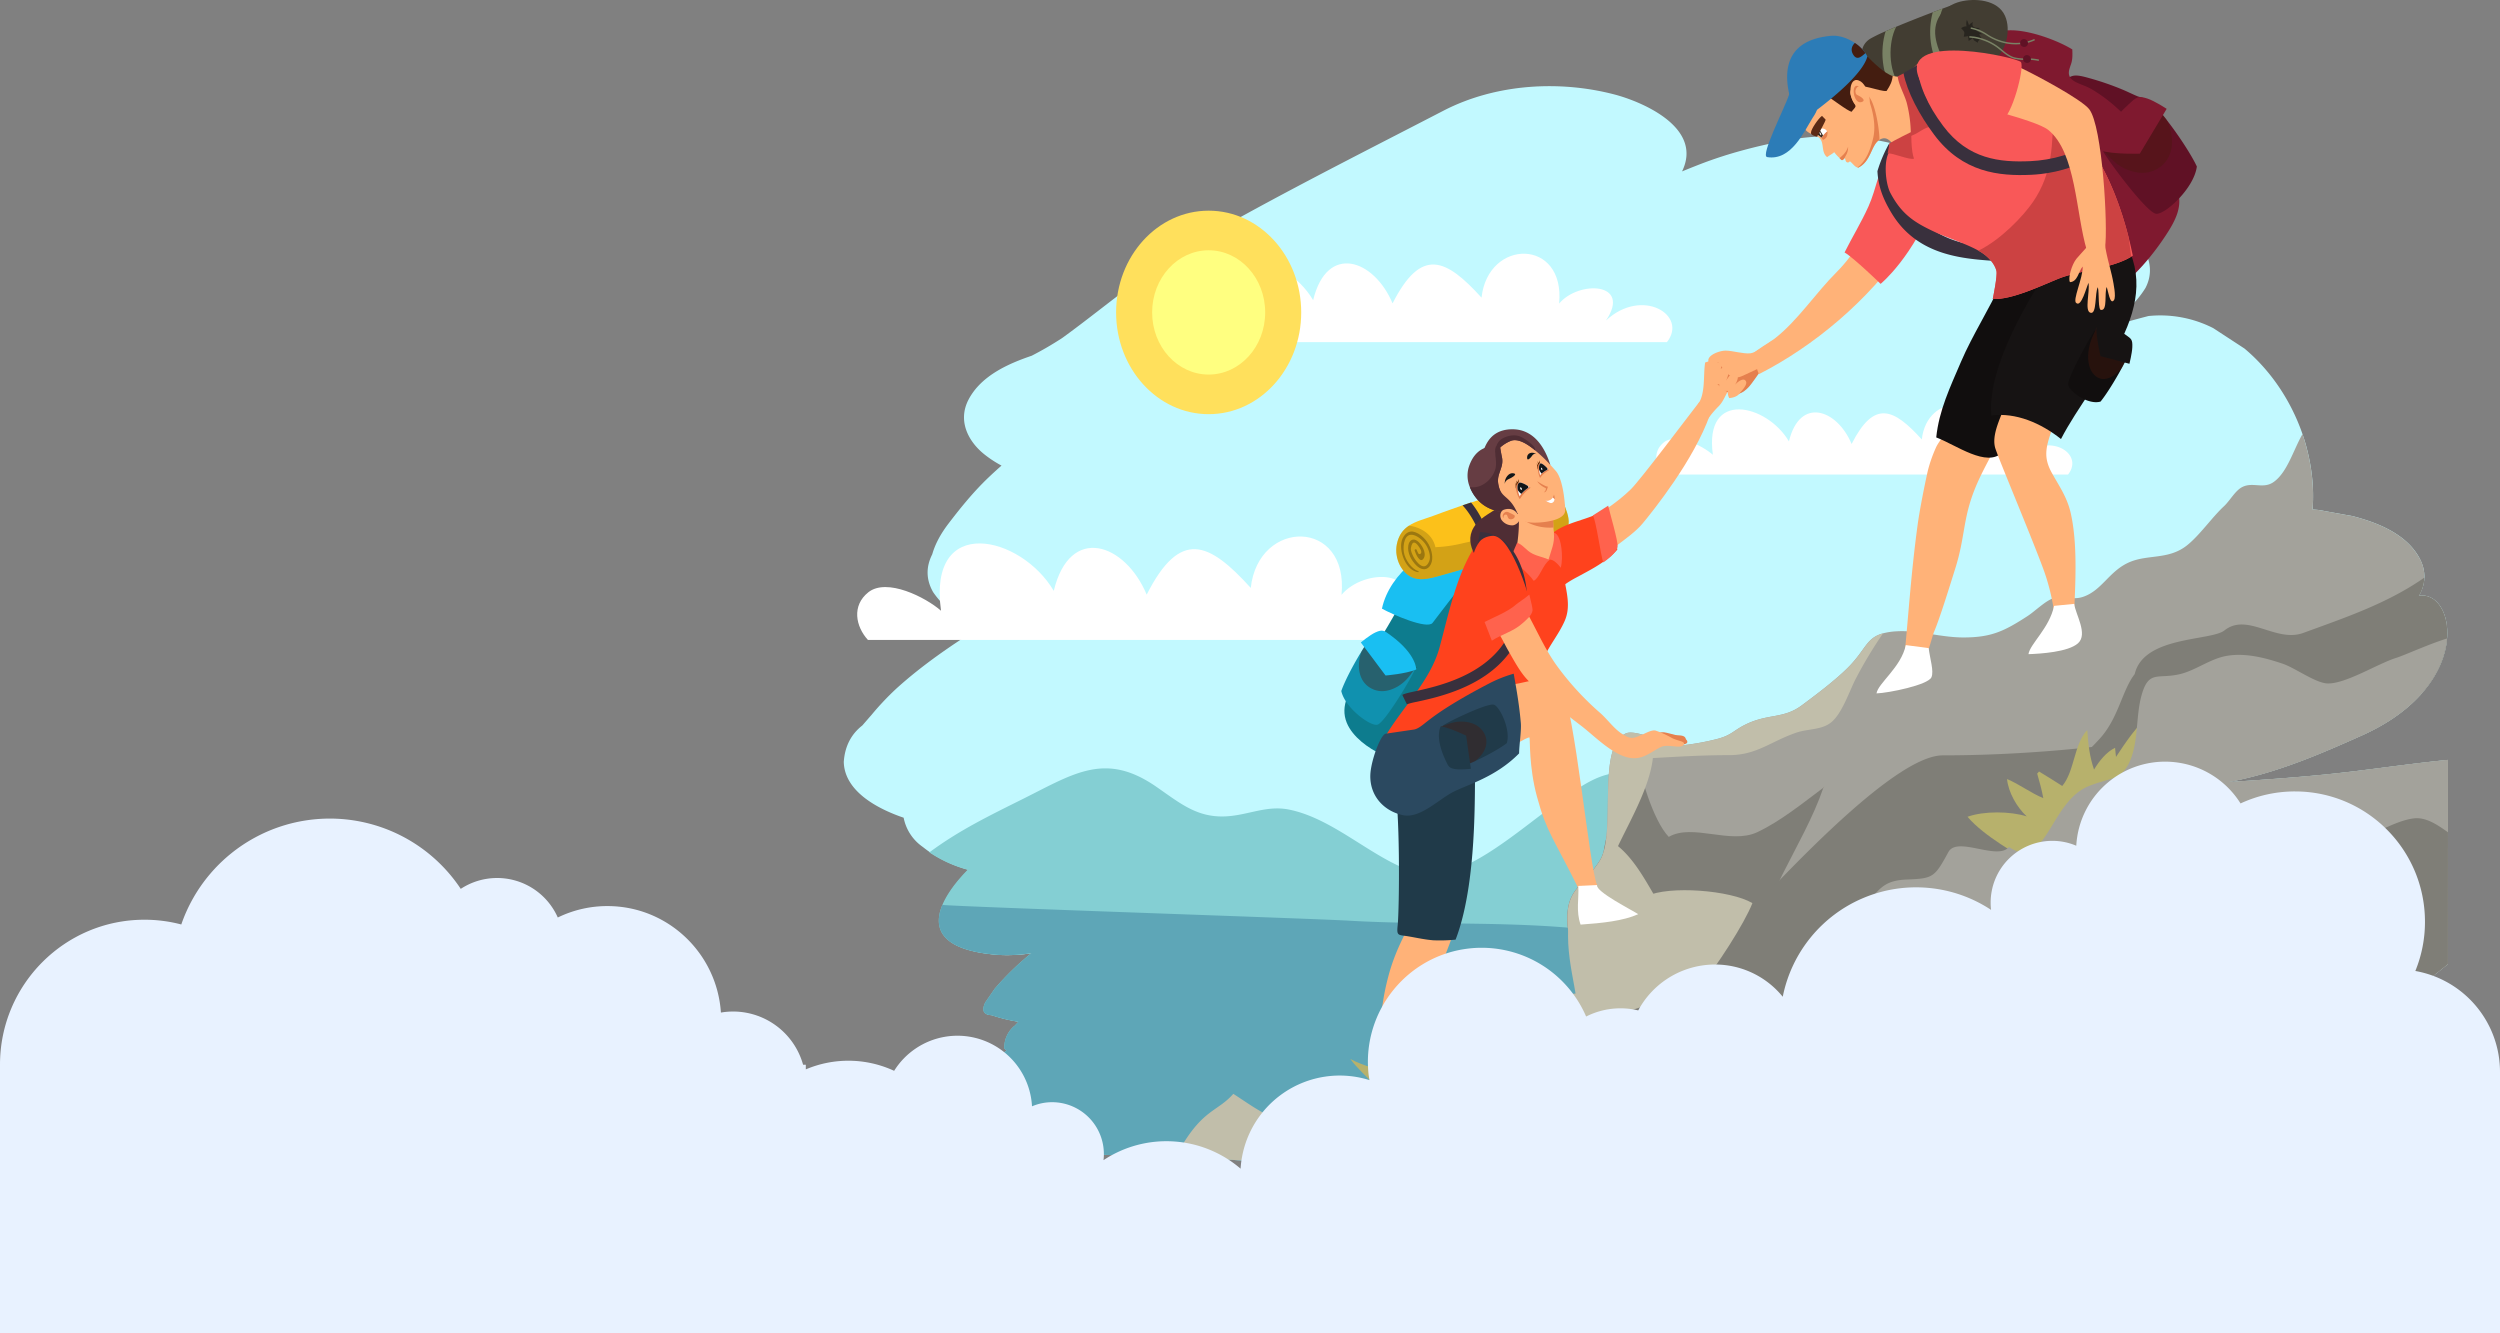<svg xmlns="http://www.w3.org/2000/svg" viewBox="0 0 1920 1024"><rect x="0" y="0" width="1920" height="1024" fill="#808080" stroke="none"/><g style="isolation:isolate"><g id="Layer_1" data-name="Layer 1"><path d="M1880,796.39c-6.87,5.7-13.93,11.09-20.94,16.27,7,0,14-.32,20.94-1v33.49l-14.19,12.41A573.74,573.74,0,0,1,1794,907.41c-10.83,6.41-22.08,12.94-33.62,18.46a166.43,166.43,0,0,1-26.93,10.39c-31,8.62-62.46,5.53-93.92,5.5-31.68,0-63.54,2.56-95.16,4.6q-10.47.67-20.92,1.47c-14.89,1.12-29.77,2.37-44.66,3.53-13.09,1-26.19,2-39.29,2.72q-52.43,3-104.92,3.63c-70.1,1-140.2-.62-210.26-3.22q-29.35-1.1-58.69-2.37-50.51-2.18-101-4.52l-27.07-1.19q-14.37-.63-28.74-1.22l-10-.4c-60.43-2.42-120.86-4.28-181.34-4.57q-7.32,0-14.63,0c-12.72,0-2.12-14.57,1.67-19.28.37-.48.68-.85.89-1.1,11.94-14.13,26.25-26.08,40.67-37,3.87-2.94,7.75-5.81,11.59-8.62q7.88-5.77,15.93-11.32c-.6-.55-1.18-1.12-1.75-1.72a21.54,21.54,0,0,1,8.33-17.74c.82-.92,1.66-1.82,2.49-2.72a127.31,127.31,0,0,1-20.7-5.07q-9.13-.39-4.79-9.72c2.44-3.55,4.9-7.1,7.35-10.65A216,216,0,0,1,792.69,788a118.3,118.3,0,0,1-25.54,1.36c-22.44-1.69-34.81-6.88-40.81-13.65-17-19.17,17-51,17.44-51.74a98.65,98.65,0,0,1-29.45-13.35q-2.9-2-5.68-4.21A35.51,35.51,0,0,1,694,684a128.82,128.82,0,0,1-13.3-5.31c-13.14-6.13-32.25-18-32.68-37.57q1.23-17.77,14.22-27.94l6.95-8-2.49,3.12a210.42,210.42,0,0,1,22-23.74c20.06-18.09,42.24-33.25,64.7-47.27q-4.19-1.56-8.31-3.38-17.22-6.89-28.48-23.2-8.09-14.25-.65-29c2.53-8.89,7.25-16.74,12.57-23.71,9.6-12.58,19.44-24.63,30.64-35.29q4.93-4.69,10-9.14a83.77,83.77,0,0,1-13.51-8.89c-11.86-9.61-20.35-25.31-11.89-41.65,9.77-18.87,31.49-28,48.58-33.83a257.66,257.66,0,0,0,23.64-13.77c18.69-13.53,36.72-28.26,55.35-41.88,15.54-11.36,31.26-22.55,47.75-32q18.39-10.53,37-20.7c50.41-27.63,101.54-53.47,152.46-79.82,40-20.69,89-23.57,131.48-12.44,19.47,5.1,68.54,24.75,51.78,59.06q7.14-2.94,14.33-5.72c21.35-8.22,43.48-13.89,65.66-18.12a193.75,193.75,0,0,1,83.84,3A105.4,105.4,0,0,1,1495,185.2c8.86,7.17,15.84,17.76,15.28,29.46l2.32-.55a215.4,215.4,0,0,1,57.76-1.73l26.08,4.72a105.29,105.29,0,0,1,39.41,18.38c11.86,9.61,20.35,25.31,11.89,41.65q-10.53,17-27.4,24.87l-6.55,2.84,1.79.07q4.08.43,8.25,1,13-3.78,26.17-7.2a89.51,89.51,0,0,1,49.8,9.31l23.93,15.63c19.71,16.47,35.57,39.56,44.6,65.76,1.56,4.5,2.91,9.1,4,13.77a146.31,146.31,0,0,1,2.77,14.57,137.32,137.32,0,0,1,1,29.5c1.55.13,3.11.27,4.67.43l26.07,4.72c17.36,4.55,40,12.7,50.66,31.06,6.44,11.11,5.31,21.32.2,30.16,28.18-4.76,42.61,68.46-43.63,107.11-15.22,6.83-30.35,13.46-45.67,19.3-17.94,6.82-36.13,12.54-55,16.14l-3.06.57c25.12-1.67,50.28-3.39,75.36-5.9q11-1.11,22-2.44c24.1-2.93,48.18-6.38,72.33-8.78Z" transform="translate(0 -56)" fill="#c2f9ff"/><path d="M886.51,318.76H1280.2c16.38-20.59-18.9-42.5-46.8-16.63,19.88-29.41-20.83-31-36-13,4.91-50.23-54.58-50.3-59.59-4.55-27.38-30.16-46.27-39.06-68.32,4.42-14.14-33.87-50.38-46.46-61-2.47-21.45-36.46-83-50.92-74,13-10.07-8.81-35.57-21.78-47.72-12.11C875.77,296.25,878.45,309.92,886.51,318.76Z" transform="translate(0 -56)" fill="#fff"/><path d="M666.56,547.47h460.56c19.17-24.09-22.11-49.72-54.74-19.46,23.25-34.4-24.37-36.29-42.09-15.18,5.75-58.76-63.85-58.85-69.71-5.32-32-35.28-54.13-45.69-79.92,5.17-16.55-39.63-58.94-54.35-71.37-2.9-25.08-42.65-97-59.56-86.58,15.27-11.79-10.31-41.62-25.48-55.83-14.18C654,521.13,657.13,537.12,666.56,547.47Z" transform="translate(0 -56)" fill="#fff"/><path d="M1277.6,420.45h310.66c12.93-16.25-14.91-33.54-36.93-13.12,15.69-23.21-16.43-24.49-28.38-10.24,3.88-39.64-43.07-39.7-47-3.59-21.6-23.8-36.51-30.83-53.91,3.48-11.16-26.73-39.75-36.66-48.14-2-16.92-28.77-65.46-40.18-58.4,10.3-8-7-28.08-17.19-37.66-9.56C1269.12,402.69,1271.23,413.47,1277.6,420.45Z" transform="translate(0 -56)" fill="#fff"/><ellipse cx="928.25" cy="239.94" rx="71.08" ry="78.14" fill="#ffe05c"/><ellipse cx="928.25" cy="239.94" rx="43.41" ry="47.72" fill="#ffff80"/><path d="M1759.79,925.87a166.78,166.78,0,0,1-26.93,10.39c-31,8.62-62.46,5.53-93.93,5.5-31.67,0-63.53,2.56-95.15,4.6q-10.47.67-20.92,1.47c-14.89,1.12-29.78,2.37-44.66,3.53-13.09,1-26.19,2-39.29,2.72q-52.44,3-104.93,3.63c-43.07.6-86.14.23-129.2-.75q-40.53-.91-81.06-2.47c-53.24-2-106.46-4.51-159.69-6.89L937,946.41q-14.37-.63-28.74-1.22l-10-.4c-60.42-2.42-120.86-4.28-181.33-4.57q-7.32,0-14.63,0c-12.73,0-2.12-14.57,1.66-19.28.38-.48.69-.85.9-1.1,11.93-14.13,26.24-26.08,40.67-37,3.86-2.94,7.74-5.81,11.58-8.62q7.89-5.77,15.94-11.32c-.6-.55-1.18-1.12-1.75-1.72a21.51,21.51,0,0,1,8.33-17.74c.82-.92,1.65-1.82,2.48-2.72a127.19,127.19,0,0,1-20.69-5.07q-9.15-.39-4.8-9.72l7.36-10.65A216,216,0,0,1,792.1,788a118.33,118.33,0,0,1-25.54,1.36c-22.45-1.69-34.81-6.88-40.81-13.65-6.4-7.23-5.57-16.25-2-24.72,5.86-14,19.15-26.55,19.44-27a98.77,98.77,0,0,1-29.45-13.35c23.29-17.26,46.46-28.35,72.3-41.27,39.25-19.65,63.11-36.05,102-9.14,17,11.74,29.74,22.61,49.81,22.82,18.78.2,33.69-9,52.12-5.29,35.74,7.2,66.11,39.82,99.61,49,31,8.51,76.31-32.8,102-50.92,15.5-10.91,32.38-24.89,49.8-26.14,18.2-1.3,40.32,9.28,58.76,12.38,83.65,14.09,184.74-23.94,242.45,60,20.32,29.56,32.79,55.35,64.56,73.07,31.43,17.53,65.17,25.5,94.41,46.79C1731.89,864,1749,892.43,1759.79,925.87Z" transform="translate(0 -56)" fill="#84cfd3"/><path d="M1370.15,794.26c-13.27,22.79-36.76,38.49-53,58.3-20.49,25-45,37.28-69,57.19-16.16,13.39-27.49,34.11-43,46.94l-.33.27q-14.19-.33-28.4-.73-26.34-.75-52.66-1.74-19.77-.74-39.56-1.57c-40-1.65-80.08-3.52-120.13-5.31Q950.5,947,937,946.41l-28.74-1.22-7.87-.32-2.17-.08c-60.42-2.42-120.85-4.28-181.33-4.56q-7.32,0-14.63,0c-12.72,0-2.12-14.57,1.67-19.28.37-.47.68-.85.89-1.09,11.94-14.14,26.24-26.09,40.67-37,3.87-2.94,7.74-5.8,11.59-8.62q7.88-5.77,15.93-11.32c-.6-.55-1.18-1.12-1.75-1.72a21.55,21.55,0,0,1,8.33-17.74c.82-.91,1.65-1.82,2.48-2.72a126.42,126.42,0,0,1-20.69-5.07q-9.14-.39-4.8-9.71c2.45-3.56,4.91-7.1,7.36-10.66A216,216,0,0,1,792.1,788a118.33,118.33,0,0,1-25.54,1.36c-22.44-1.68-34.81-6.88-40.81-13.65-6.39-7.22-5.56-16.25-2-24.72,18.94,1.65,282.38,10.35,312.36,12.1,56,3.26,112.7.7,168,5.34q3.2.27,6.37.57a333.05,333.05,0,0,0,35.23,1c18-.23,36.13-.94,53.72.89,18.78,2,35.8,3,55.23,2S1383.58,771.17,1370.15,794.26Z" transform="translate(0 -56)" fill="#5ea6b7"/><path d="M1136.93,805.69c-11,6.87-20,18.52-26.54,29.75.38-12.57,4.21-25.51,6.7-37.21-15.71,11.07-17.61,34.77-23.77,51.49-3.51-2.8-7.72-6.51-12-8.46-2.59,7.32,1,16.93,2.57,23.89-5.24-4.83-10.45-10.13-16.21-13.82.19,10,2.75,19.92,3.1,29.68-10.31-3.13-23.27-6.12-33.76-11.72,10.11,13.66,28.33,25.6,34,41.88L1136.25,859C1129.69,846.32,1133.71,819.52,1136.93,805.69Z" transform="translate(0 -56)" fill="#b7b16c"/><path d="M1880,796.39c-6.87,5.7-13.93,11.09-20.94,16.27,7,0,14-.32,20.94-1v33.48l-14.18,12.41A575.21,575.21,0,0,1,1794,907.41c-10.84,6.41-22.08,12.94-33.63,18.46a165.76,165.76,0,0,1-26.92,10.39c-31,8.62-62.47,5.53-93.93,5.51-31.68,0-63.54,2.55-95.15,4.59q-10.47.67-20.92,1.47c-14.9,1.13-29.78,2.38-44.67,3.54q-10.57.82-21.18,1.57-9,.62-18.11,1.15-16.37.93-32.77,1.62l-2.51.1-.39,0q-34.61,1.42-69.25,1.89c-52.74.72-105.48,0-158.2-1.51q-26-.74-52.06-1.72-29.34-1.1-58.68-2.37c.14-.53.28-1.07.43-1.61a250.6,250.6,0,0,1,11.3-31.17c2.48-5.79,5.16-11.67,8-17.51,12.28-25.61,26.82-50.54,36.15-64.44,24.91-9.78,76.67-17.67,92.12-18.53,0-1-.12-2-.21-3-1.67-18.38-10.05-37.8-9.72-55.63.41-21.91,12.42-24,24.74-43a25.57,25.57,0,0,0,2.85-6.3c8.15-25.64-3.76-82.37,17.42-91.69,8.25-3.64,33.51,10.1,44.57,9a184.39,184.39,0,0,0,25.79-4.79c10.93-2.86,12.17-6.5,21.88-11.2,17.25-8.36,28.74-4,43-14.67,10.64-7.93,25.75-19.25,35.41-29,13.61-13.68,13.76-22.61,26.8-26.17a51.74,51.74,0,0,1,10.2-1.53c16.65-1.08,33.86,4.7,51.48,4.71,21.41,0,31.29-4.72,49.35-16.45,5.81-3.78,13.53-11.6,19.83-13.69,7.8-2.58,13.93,1.81,22.59-1,14.31-4.72,19.82-19,34.33-26,14.76-7.17,30.94-2,45.57-13.51,9.77-7.7,19.29-21.6,28.44-30.07,4.74-4.4,8.77-12.25,14.31-14.91,8.27-4,16.09,2,24.23-4,10.25-7.52,14.78-24.23,21.81-36.55q2.32,6.76,4,13.77a146.51,146.51,0,0,1,2.77,14.58,137.2,137.2,0,0,1,1,29.49c1.56.13,3.11.27,4.67.43l26.07,4.72c17.36,4.55,40,12.7,50.66,31.06a28.43,28.43,0,0,1,.2,30.17c13.1-2.22,23.23,12.41,21.66,32.6-1,12.58-6.51,27.32-18.7,41.47-10.32,12-25.42,23.55-46.59,33-15.22,6.83-30.35,13.47-45.66,19.3-17.95,6.82-36.14,12.54-55,16.14l-3.06.57c25.13-1.67,50.28-3.39,75.36-5.9q11-1.11,22-2.43c24.11-2.94,48.18-6.39,72.33-8.78Z" transform="translate(0 -56)" fill="#a3a29b"/><path d="M1281.6,698.72c-12.16-12.71-22.68-48.59-24.91-66.69L1244.24,679c-14.93,10.35-21,74.16-3.51,86,12.6,8.53,39,3.84,53.76,5.49,19,2.12,33.24,7.58,49.07,17.79,9.06-20.26,14.72-39.49,25.21-60.39,10.82-21.56,24.11-44.76,31.58-66.94-15.86,11.88-33,25.81-50.8,34.18C1328.92,704.79,1299.93,688.12,1281.6,698.72Z" transform="translate(0 -56)" fill="#7f7e77"/><path d="M1400.43,660.69a2.09,2.09,0,0,0-.08.23l.17-.13C1401.21,660.1,1401.18,660.07,1400.43,660.69Z" transform="translate(0 -56)" fill="#725748"/><path d="M1879.31,546.26c-1,12.58-6.51,27.32-18.7,41.47-7.44-.34-16.13-1.06-18.84-.73-34.2,4.12-78.7,25.53-108.48,19.66-12.58-2.47-27.21-10-40.56-5.48-11.17,3.76-17.19,15.22-27,22.54-10.27,7.64-20.58,15.46-29.8,22.49-9.91,7.57-27.56,7.71-34.28,17.11l-40.92,2c16.61-6.39,38.66-27.62,51.73-41.85,14.64-15.94,17.18-37.14,27-49.78,6.82-29.42,58.6-25.3,68.94-33.54,17.54-14,39.5,9.65,60.48,1.95,31.38-11.5,64.49-22.49,93-42.48a29.72,29.72,0,0,1-4.22,14.08C1870.75,511.44,1880.88,526.07,1879.31,546.26Z" transform="translate(0 -56)" fill="#7f7e77"/><path d="M1498.36,857.34c-11.95,32.4-26.56,64-40.76,95.6q-9,.62-18.1,1.14-16.37.93-32.77,1.63c-.33-.93-.66-1.84-1-2.75a55.33,55.33,0,0,0-19.15-25.17c-19.49-14.18-57.39-25.45-71.68-44.84-8.65-11.72-1.46-26.88-13.71-35.77-10.45-7.6-33.29-10.06-46.21-14.14-16.12-5.09-31-9.14-41.55-17.15-1.67-18.38-10.05-37.81-9.72-55.63.41-21.91,12.42-24,24.74-43a25.74,25.74,0,0,0,2.85-6.3c16.08,18.59,27.93,39.23,50.23,52.15,10.5,6.09,30.1,19.42,41.5,14.27,6.2-2.81,123.55-141.26,169-141.26,87.75,0,171.92-12.7,177.4-17.74.85,11.69-121,140.82-121,140.82s-142.71,45.06-133.42,45c4.64,0,31-12.17,35.58-15.64,8,20.79-27.2,25.48-7.21,36.73C1461.88,835.63,1481,843.64,1498.36,857.34Z" transform="translate(0 -56)" fill="#7f7e77"/><path d="M1651.15,605c-10.12,8.33-18.43,20.77-26.07,32.31-.17-2.19-.57-4.73-.71-7-6.59,3.14-12.15,10.09-16.14,16.72-3.39-9.69-4.55-19.9-5.2-30.4-10.39,11.11-9.71,31.74-19.22,43-5.81-3.79-11.93-7.53-17.82-11.1-.47.54-1,1.06-1.43,1.58,1.74,6,3.6,12.9,4.7,18.86-9.49-3.83-18.26-10.66-27.87-14.67,1.09,10.35,7.53,21.62,15.12,28.69-12.47-4-33.07-4.24-45.46.3,13.15,15.36,37,27.71,53.19,38.73l76.5-45C1635.46,648.06,1640.3,631.36,1651.15,605Z" transform="translate(0 -56)" fill="#b7b16c"/><path d="M1446.15,542.46a337.53,337.53,0,0,0-20.9,34.76c-4.93,9.56-10.44,26.52-18.73,33.4-7.43,6.16-17.84,4.91-27.08,8.1-20,6.93-30.3,17.25-51.59,17.23-20.09,0-38.52,1.14-58.44,2.25-2.47,22.27-17.58,48.25-26.78,67.62,12.89,10.57,21.58,27.18,29.85,41.17-16.61,7.34-24.08,12.34-26.81,23-1.45,5.63-1.57,12.85-1,22.85s5.66,31.15,1.37,40.63c-4.48,9.89-17.19,11-28.46,13.26-24.9,5-54.67,1-77.88,10.65-17.06,7.12-30.83,29.81-40.77,50.24-2.3,4.74-4.39,9.35-6.27,13.62-3.77-1.87,2,6.86-4,7.24-7.35.47-4.63,14.72-4.43,24.43-40-1.65-80.08-3.52-120.13-5.31Q950.5,947,937,946.41l-28.74-1.22-7.87-.32c2.51-3,5.12-5.21,6.33-7.29,17.34-29.78,28.5-27.91,40.47-41.51,14.69,9.4,30.45,21.95,47.64,21.94,14.81,0,44.24-25.27,59.1-23.9a116.67,116.67,0,0,1,31.45,7.72c12.28-25.61,26.82-50.54,36.15-64.44,24.91-9.78,76.67-17.67,92.12-18.53-.81-16.5-7.79-34-9.54-50.45a66,66,0,0,1-.39-8.15c.41-21.91,12.42-24,24.74-43,13.52-20.93-2.89-87.81,20.27-98,8.25-3.64,33.51,10.1,44.57,9a184.39,184.39,0,0,0,25.79-4.79c10.93-2.86,12.17-6.5,21.88-11.2,17.25-8.36,28.74-4,43-14.67,10.64-7.93,25.75-19.25,35.41-29C1433,555,1433.11,546,1446.15,542.46Z" transform="translate(0 -56)" fill="#c1beaa"/><path d="M1880,639.66V796.39c-6.87,5.7-13.93,11.09-20.94,16.27,7,0,14-.32,20.94-1v33.48l-14.18,12.41-3.77,3.05-1,.85-2.87,2.27-1.44,1.13-3.07,2.38-3.09,2.36-.85.64c-1,.73-1.91,1.44-2.87,2.16l-.79.58c-1.08.81-2.17,1.61-3.26,2.41-2.43,1.79-4.88,3.54-7.33,5.28-1.33.93-2.66,1.87-4,2.79l-2.81,1.94c-.29.21-.59.41-.89.61l-3.34,2.26-.25.17c-1.12.75-2.24,1.5-3.37,2.24l-3.69,2.43c-1.5,1-3,2-4.53,2.92-1.28.82-2.56,1.64-3.86,2.44l-2.14,1.34-1.86,1.16c-.91.56-1.81,1.12-2.71,1.66-1.15.71-2.3,1.41-3.46,2.1-1.5.91-3,1.81-4.51,2.7-10.84,6.41-22.08,12.94-33.63,18.46a165.76,165.76,0,0,1-26.92,10.39c-18,5-36.19,6.07-54.44,6.07q-2.44,0-4.89,0l-4.24,0c-6.41-.09-12.82-.26-19.24-.37l-3.79-.06-3.67,0h-3.66c-24.41,0-48.94,1.5-73.38,3.14-7.26.49-14.53,1-21.77,1.45q-10.47.67-20.92,1.47c-11.73.88-23.44,1.85-35.15,2.78l-9.52.76q-10.57.82-21.18,1.57-9,.62-18.11,1.15-16.37.93-32.77,1.62l-2.51.1-.39,0,.41-.62q.72-1.12,1.47-2.25c1-1.55,2-3.1,3.09-4.62q1.32-1.94,2.66-3.8l.23-.32c3.4-4.72,6.31-8.5,8.64-11.89,7-10.19,8.65-16.76,2.24-34.31-8.39-23-22.16-42.25-31.12-64.44-8-19.91-12.41-24.31,0-39.32,2.35-2.83,4.84-5.58,7.41-8.29,9.89-10.39,21-20.07,30.29-30.72,14-16.1,16.28-23.19,35.63-23.91,19.88-.74,21-1.79,31.53-21.07,6.81-12.52,37.7,6.85,46.54-3.92,28.19,19.53,31.38-34.26,60.69-46.5,16.84-7,25.74-4.22,32.42-20,6.19-14.62,4.41-33.63,8.41-48.9,5.58-21.31,12.7-13,30.43-17.5,11.81-3,23-11.82,35.48-13.89,14.57-2.43,29.64,1.66,42.6,6,9.69,3.26,25.17,14.76,34.34,15.2,13.82.65,38.77-15.17,52.93-19.6,6.73-2.11,23.87-10.12,39.11-14.93-1.81,23.23-19.13,53.82-65.29,74.5-15.22,6.83-30.35,13.47-45.66,19.3-17.95,6.82-36.14,12.54-55,16.14l-3.06.57c25.13-1.67,50.28-3.39,75.36-5.9q11-1.11,22-2.43C1831.78,645.5,1855.85,642.05,1880,639.66Z" transform="translate(0 -56)" fill="#a3a29b"/><path d="M1264.53,744.29c-10.9,5.27-21.73,11.55-33.2,16-10.07,3.88-18.76,1.6-26.91,8.87-1.78,31.28,12.38,61.65,5.56,76.86l94.87-31.29c13.41-16.24,34.87-49.39,41-65.13C1329.18,739.67,1281.8,735.93,1264.53,744.29Z" transform="translate(0 -56)" fill="#c1beaa"/><path d="M1408.51,926.56c-.49,3.17-1.14,6.36-1.79,9.65-.68,3.46-1.35,7-1.83,10.82-.31,2.43-.54,5-.64,7.61,0,.19,0,.38,0,.57s0,.4,0,.6l-.39,0q-8.91.38-17.84.67-25.7.87-51.41,1.22c-52.74.72-105.48,0-158.2-1.51q-26-.74-52.06-1.72-29.34-1.1-58.68-2.37c.14-.53.28-1.07.43-1.61,2.56-1.32,5.07-2.69,7.52-4.13,23.61-13.85,47.77-23.4,75-27.28,30.39-4.34,54,13,83.22,6.36,35.82-8.09,68.24-15.92,104.69-18,.88-19.78,1.53-52.39-6.85-68.15l74.72,56.71C1410.08,907.69,1410,917.05,1408.51,926.56Z" transform="translate(0 -56)" fill="#7f7e77"/><path d="M1880,796.39c-6.87,5.7-13.93,11.09-20.94,16.27,7,0,14-.32,20.94-1v33.48l-14.18,12.41-3.77,3.05-1,.85-2.87,2.27-1.44,1.13-3.07,2.38-3.09,2.36-.85.64c-1,.73-1.91,1.44-2.87,2.16l-.79.58c-1.08.81-2.17,1.61-3.26,2.41q-3.65,2.67-7.33,5.28c-1.33.93-2.66,1.87-4,2.79l-2.81,1.94c-.29.21-.59.41-.89.61l-3.34,2.26-.25.17c-1.12.75-2.24,1.5-3.37,2.24l-3.69,2.43c-1.5,1-3,2-4.53,2.92-1.28.82-2.56,1.64-3.86,2.44l-2.14,1.34-1.86,1.16c-.91.56-1.81,1.12-2.71,1.66-1.15.71-2.3,1.41-3.46,2.1-1.5.91-3,1.81-4.51,2.7-10.84,6.41-22.08,12.94-33.63,18.46a165.76,165.76,0,0,1-26.92,10.39c-18,5-36.19,6.07-54.44,6.07q-2.44,0-4.89,0l-4.24,0c-6.41-.09-12.82-.26-19.24-.37l-3.79-.06-3.67,0h-3.66c-24.41,0-48.94,1.5-73.38,3.14-7.26.49-14.53,1-21.77,1.45q-10.47.67-20.92,1.47c-11.73.88-23.44,1.85-35.15,2.78,9.44-11.07,18.53-22.93,24.65-31.12a164.37,164.37,0,0,0,9.68-15.62c5.35-9.24,11-18.63,18.6-23.45,15-9.54,43.43-11.08,60.48-13.74,17.57-2.73,32.93-6.8,49.6-10.06,4.59-10.87,8.86-29.64,16.71-38.31,9.84-10.86,28.29-9.87,42.34-16.56,32.75-15.57,21.89-40.34,21.58-71.64,23.53-5.56,46-14.19,68.66-23.32,15.17-6.12,37.84-20.75,53.38-22.43,8.8-1,17.51,4.54,26,10.72Z" transform="translate(0 -56)" fill="#7f7e77"/><path d="M1139.75,476.5c-3.31,2.45-12.68-.17-17.46.28-6.65.61-14.44,2.2-20.34,5.26-11.51,6-18,18.23-23.32,30.44-1.33,2.84-4.28,8.08-4.79,10.45-12.11,21.76-18.37,30.1-30.48,51.75-6.33,11.31-14.61,22.94-9,36.54,4.43,10.74,16.58,19.5,26.49,24,9.09,4.1,22.62,8.86,31.42,4,10.89-6,19.71-24.74,25.69-36.21,9.33-17.92,12.56-37.11,18.51-56.22,4.41-14.17,12.56-32.11,12.9-46.76Z" transform="translate(0 -56)" fill="#0d7c8e"/><path d="M1120,469.86c-22.72,5.2-52.61,25.37-58.67,53.58,8.12,4.52,34.56,16.06,38.84,11,3.39-4,37.16-51.11,52.39-58.69Z" transform="translate(0 -56)" fill="#19bff2"/><path d="M1086.12,500c5.8,1.78,12,.24,17.83-1.35q11.33-3.07,22.56-6.43c1.9-.56,3.8-1.14,5.69-1.71l4.5-1.39,3.51-1.09.42-.13,1.6-.51,3.34-1.06,1-.33.55-.18,3.78-1.23q10.15-3.31,20.23-6.85c3-1.05,6-2.12,9-3.2l5.23-1.9q2.82-1,5.63-2.1l2.35-.88c3.85-1.46,8-3.22,10.09-7.07,2.78-5.16.7-11.69-1.42-17.2-.68-1.76-1.39-3.57-2.2-5.3-1.67-3.59-3.77-6.87-6.89-8.87-4.63-3-10.4-2.36-15.69-1.48-.74.12-1.47.25-2.21.39q-3.49.6-7,1.34l-1.24.25c-2.15.46-4.31.94-6.45,1.44q-5.58,1.32-11.12,2.85c-6.54,1.79-13,3.79-19.48,5.91-2.19.71-4.37,1.45-6.55,2.19q-4.12,1.41-8.24,2.88c-2.08.74-4.17,1.48-6.25,2.24l-8,2.95c-6.41,2.37-13.26,4-18.65,7.56-4.44,2.93-7.88,7.21-9.28,14.36C1070.65,484.79,1076.52,497.07,1086.12,500Z" transform="translate(0 -56)" fill="#fcc11a"/><path d="M1076.24,472.73c.74-4.72,4.33-9.29,9-8.43,5.44,1,10.79,6.55,13,11.88,1.83,4.41,2.85,10.54-.22,14.65-2.91,3.88-7.23,2.39-10.19-.5-3.75-3.64-7.22-9.74-6.23-15.46.72-4.15,3.77-5.77,6.94-3.41s7.22,9,5,13.09c-2.75,5.05-6.37-3.21-7.07-5.7-.26-.94,1-1.52,1.46-.65.86,1.77,1.33,4.2,3,3.11,1.89-1.23-.93-5.12-1.92-6.38-1.56-2-4.3-4.6-5.43,1.93-.36,2.09,1,4.83,1.88,6.61,2.18,4.25,8.67,12.35,12.19,3.52,1.52-3.8-.45-9.21-2.47-12.43s-5.82-6.59-9.38-7.59c-7.31-2.07-8.47,7.83-7.63,13.19.91,5.79,5.88,12.68,11.17,14.57.34.12.29.77-.1.72C1080.41,494.43,1074.88,481.34,1076.24,472.73Z" transform="translate(0 -56)" fill="#9e7910"/><path d="M1086.11,500c5.81,1.78,12,.24,17.84-1.35q11.31-3.07,22.57-6.43l5.68-1.71q26.79-8.16,53.17-17.87c1.88-.7,3.76-1.39,5.63-2.1l2.35-.88c3.85-1.46,8-3.22,10.09-7.08,2.78-5.15.7-11.68-1.42-17.19-.68-1.76-1.39-3.56-2.2-5.3a17.09,17.09,0,0,1-5,8.89,28,28,0,0,1-7.12,4.95c-1.72.89-3.54,1.68-5.38,2.41-4,1.59-8.2,2.89-11.69,4.29a161.93,161.93,0,0,1-29.77,8.79c-4,.73-8.06,1.67-12.14,2.61-1.9.43-3.81.87-5.72,1.29a104.64,104.64,0,0,1-20.61,2.92c-2.2-10.1-11.41-15.46-20.34-16.5-4.44,2.93-7.88,7.21-9.28,14.36C1070.65,484.79,1076.52,497.07,1086.11,500Z" transform="translate(0 -56)" fill="#967311" opacity="0.4" style="mix-blend-mode:multiply"/><path d="M1173,459.73a96.4,96.4,0,0,1,3,16.31c1.88-.71,3.75-1.42,5.61-2.15a104.44,104.44,0,0,0-3.06-16.13c-.23-.85-.47-1.69-.73-2.52A92.09,92.09,0,0,0,1168,433.6c-.37-.6-.77-1.23-1.19-1.88-2.15.46-4.31.94-6.45,1.44,1.36,1.82,2.42,3.46,3.05,4.49a83.75,83.75,0,0,1,9,20.1C1172.62,458.4,1172.8,459.06,1173,459.73Z" transform="translate(0 -56)" fill="#39303d"/><path d="M1137.51,470.07a81.35,81.35,0,0,1,3.12,17.83c0,.06,0,.12,0,.18,2-.59,4-1.19,6-1.81a2.45,2.45,0,0,0,0-.27,88.14,88.14,0,0,0-3-17.12c-.2-.7-.41-1.39-.63-2.08a78,78,0,0,0-9.67-20.11c-1-1.45-2.16-3.1-3.52-4.77-2.19.71-4.37,1.45-6.55,2.19a52.89,52.89,0,0,1,5.16,6.55,70.83,70.83,0,0,1,8.55,17.5C1137.12,468.79,1137.32,469.43,1137.51,470.07Z" transform="translate(0 -56)" fill="#39303d"/><path d="M1171.37,470.84c-17.95,2.35-29.81-11.4-41.65,9.72-12.2,21.76-17.56,48.42-24.13,72.59-7.1,26.1-28.8,46.15-42.11,69.12a276.4,276.4,0,0,1,14.21,32.51h0c6.67.13,10-4.08,14.87-9.72,14.44-16.56,30-28.67,49.32-37.12,10.54-4.6,22.65-12.71,33.69-13.25,2.25-11.52,5.05-22.43,10-33.3,4.52-10,11.68-18.42,16.09-28.47,4.84-11,1.48-21.81-.54-33.67-2-11.7-.69-23.8-3-35.32Z" transform="translate(0 -56)" fill="#ff421d"/><path d="M1107.79,763a154.09,154.09,0,0,0-24.54,3.31l-.58.14c-2.92,5.47-11.4,20.19-16.45,39.48-7.46,28.45-5.49,41.45-8.88,92.26,4,1.15,10.21,1.5,14.52-3-1.29-15.28,35.69-94.71,47.91-132.64C1115.77,762.62,1111.78,762.76,1107.79,763Z" transform="translate(0 -56)" fill="#ffb278"/><path d="M1133.66,458.47c9.39-11.46,28.08-12.44,24.07-31.05l11.51,13.87c5.34,9.72,12.08,30.82.66,38.56-4,2.69-28.77,10.4-26.2,16.19C1135.32,487.22,1122.2,472.46,1133.66,458.47Z" transform="translate(0 -56)" fill="#4f2d34"/><path d="M1305.17,364.6c-11.36,14.7-45.48,60.12-52.8,67.28-11.09,10.86-23.64,18.05-36,27.08-2.55,1.86-5.17,3.54-7.53,5.52L1222.2,490c.19-1.32,6.33-5.21,8.38-6.93,3.81-3.22,8-5.71,11.89-8.71,6.18-4.74,13.91-10.13,19.09-16.37,7.75-9.34,39.44-48.62,51.78-83.71C1311.83,371.78,1306.6,367.09,1305.17,364.6Z" transform="translate(0 -56)" fill="#ffb278"/><path d="M1233.79,446.71c-13.41,9.39-32.11,9.34-44,21l5.08,45.14c2.29-6.54,13.28-12,18.69-14.92,7.78-4.19,14.89-7.92,22-13.66a48.39,48.39,0,0,0,6.55-6.18A247.87,247.87,0,0,0,1233.79,446.71Z" transform="translate(0 -56)" fill="#ff421d"/><path d="M1235.08,444.34l-11.78,7.56c2.59,4,6,30.56,8,36.06,3.13-2.09,10.5-7.8,11-12.13S1236.26,449.86,1235.08,444.34Z" transform="translate(0 -56)" fill="#ff624d"/><path d="M1070.29,654.28c5.29,19.65,4.45,100.08,3.11,112.5-.92,8.48.51,7,8.7,8.42,6.28,1.09,12.46,2.47,18.8,2.95a121.79,121.79,0,0,0,17-.5c18.78-48.72,13.65-131.15,15.4-140.6Z" transform="translate(0 -56)" fill="#203a49"/><path d="M1163.13,481.09c3,1.7,16.81,6.06,26,5,7.5-5.45,6.89-10.71,5.77-16.68a21.07,21.07,0,0,0-.87-2,28.23,28.23,0,0,1-1-6.32c-.16-2.46-.19-4.91-.4-6.88a40.36,40.36,0,0,0-.59-5L1158.8,443c2.12.53,5,5.38,7.22,10C1167.48,456,1165.4,479.68,1163.13,481.09Z" transform="translate(0 -56)" fill="#ffb278"/><path d="M1158.8,443c2.12.53,5,5.38,7.22,10a83.22,83.22,0,0,0,8.82,5,37.28,37.28,0,0,0,18.26,3.11c-.16-2.45-.19-4.91-.4-6.87a44.85,44.85,0,0,0-.58-5.05Z" transform="translate(0 -56)" fill="#e5804e"/><path d="M1137.19,408.46l11.53,5.6,1.1.53a16.74,16.74,0,0,1,3.7-1.69c5.75-1.89,13.45-1.87,18.77-1.54a65.3,65.3,0,0,1,8.47,1.44c5.53,1.16,10.55,2.21,9.7-.39-6.33-19.42-17.15-26.69-28.8-26.73C1140,385.6,1139.15,406,1137.19,408.46Z" transform="translate(0 -56)" fill="#663d43"/><path d="M1146.75,426.92a45.93,45.93,0,0,0,1.86-10.53c.07-.76.1-1.54.11-2.33,0-3.41-.34-7-.22-10.38a27.62,27.62,0,0,1,12-9.16c5-1.77,11.48,1.59,18.5,7.4,6.07,5,9.75,8.84,15.9,15.81,5,5.7,6.91,21.69,7.16,30,.26,8.53-19,10-25.67,9.61s-11.06-2.38-15.35-6.92q-.63-.67-1.26-1.41A72.87,72.87,0,0,1,1146.75,426.92Z" transform="translate(0 -56)" fill="#ffb278"/><path d="M1163.18,426.5a1.63,1.63,0,0,1,.92,1.53c.78-.94,1-2.47.08-3.1.51.33,1,.72,1,1.38a2.56,2.56,0,0,0,.93-2.36c.82,1.58-.08,2.37-.32,3.83l-1.4,3.67C1163.59,430.1,1164.6,427.49,1163.18,426.5Z" transform="translate(0 -56)" fill="#5b2500"/><path d="M1168.31,426.8c2.94.55,6.16,3.25,6.16,3.25.53.29.57.15,1,.61a28.58,28.58,0,0,0-8.23,8.7C1165,436.73,1161.45,425.5,1168.31,426.8Z" transform="translate(0 -56)" fill="#e5804e"/><path d="M1167.13,437.23a6.93,6.93,0,0,1,1.26-1.92,29.55,29.55,0,0,1,5.42-4.73,3.08,3.08,0,0,1,.76-.41,5.35,5.35,0,0,0-1-.81h0c-2-1.4-6.2-3.6-7.22-2.31s-1.07,3.19-.67,5.33A29.49,29.49,0,0,0,1167.13,437.23Z" transform="translate(0 -56)" fill="#fff"/><path d="M1165.66,432.37a11.16,11.16,0,0,0,2.73,2.94,29.55,29.55,0,0,1,5.42-4.73,10.62,10.62,0,0,0-.26-1.22h0c-2-1.4-6.2-3.6-7.22-2.31S1165.26,430.23,1165.66,432.37Z" transform="translate(0 -56)" fill="#121619"/><path d="M1167.64,431.56c.27.51.71.79,1,.62s.28-.74,0-1.25-.71-.79-1-.62S1167.37,431,1167.64,431.56Z" transform="translate(0 -56)" fill="#fff"/><path d="M1179.72,411.72a1.85,1.85,0,0,1,.91,1.54,2.29,2.29,0,0,0-.1-3,2,2,0,0,1,1,1.4,2.31,2.31,0,0,0,.7-2.21c.81,1.58.06,2.28-.07,3.67l-1,3.44C1180.31,415.21,1181.05,412.78,1179.72,411.72Z" transform="translate(0 -56)" fill="#5b2500"/><path d="M1184.46,412.26c2.26,1.1,4.6,4.14,4.6,4.14.4.37.44.25.72.73a18.51,18.51,0,0,0-7,5.93C1181.17,420.29,1179.18,409.7,1184.46,412.26Z" transform="translate(0 -56)" fill="#e5804e"/><path d="M1182.85,421.18a4.79,4.79,0,0,1,1.11-1.43,19,19,0,0,1,4.55-3,2.27,2.27,0,0,1,.62-.2,5.78,5.78,0,0,0-.74-.92h0c-1.5-1.65-4.62-4.45-5.5-3.53s-1,2.59-.87,4.55A32,32,0,0,0,1182.85,421.18Z" transform="translate(0 -56)" fill="#fff"/><path d="M1182,416.61a12.24,12.24,0,0,0,1.94,3.14,19,19,0,0,1,4.55-3,11.24,11.24,0,0,0-.12-1.12h0c-1.5-1.65-4.62-4.45-5.5-3.53S1181.85,414.65,1182,416.61Z" transform="translate(0 -56)" fill="#121619"/><path d="M1183.62,416.3c.17.51.5.85.73.75s.27-.58.09-1.09-.5-.84-.73-.75S1183.44,415.79,1183.62,416.3Z" transform="translate(0 -56)" fill="#fff"/><path d="M1172.85,408.09c-.49-4.61,4.34-5.51,7.3-3.15-1.69-1-2.9.05-3.81,1.48C1175.92,407.08,1173.15,410.32,1172.85,408.09Z" transform="translate(0 -56)" fill="#121619"/><path d="M1163.13,419.72c-4.33-1.66-8.07,4-7.43,8.12,0-2.28,1.74-3.5,3.72-4.27C1160.33,423.22,1165.19,420.62,1163.13,419.72Z" transform="translate(0 -56)" fill="#121619"/><path d="M1187.19,430.89c-2.73-1.05-5.69-3.56-6.58-5.29,0,0,5.87,4,8.22,4.18-.72,1.87-.93,4.22-3.24,4.31A3.07,3.07,0,0,0,1187.19,430.89Z" transform="translate(0 -56)" fill="#e5804e"/><path d="M1133.33,438a28.2,28.2,0,0,0,5.19,5.22c7.93,6.06,17.8,6.7,27.16,7.6-5.49-7.87-12.68-11.5-14.87-22.38-1.2-6,1-9.08,2.48-14.51.09-.34.17-.69.23-1.05a14.27,14.27,0,0,0-.07-6c-.38-1.55-1.37-7.39-1.34-7.53a16.13,16.13,0,0,0-2.92-.5l-.31,0a20,20,0,0,0-5.92.39c-5.36,1.18-11.72,5-15.09,16a23,23,0,0,0,1,14.92A32.29,32.29,0,0,0,1133.33,438Z" transform="translate(0 -56)" fill="#663d43"/><path d="M1148.5,403.68a27.62,27.62,0,0,1,12-9.16c5-1.77,11.48,1.59,18.5,7.4l0-.4c.32-3.1-7.94-8.59-10.77-9.95-4.25-2.05-9.23-1.27-13.32.67a10.09,10.09,0,0,0-5.74,6.63A18.68,18.68,0,0,0,1148.5,403.68Z" transform="translate(0 -56)" fill="#4f2d34"/><path d="M1133.33,438a28.2,28.2,0,0,0,5.19,5.22c7.93,6.06,17.8,6.7,27.16,7.6-6.31-15.06-12.68-11.5-14.87-22.38-1.2-6,1-9.08,2.48-14.51.09-.34.17-.69.23-1.05a14.27,14.27,0,0,0-.07-6c-.38-1.55-1.37-7.39-1.34-7.53a16.13,16.13,0,0,0-2.92-.5l-.31,0c-1.64,5.37,1.09,11.39-.38,17.08-1.83,7.09-8.49,13.33-15.2,14.18a18.47,18.47,0,0,1-4.46,0A32.29,32.29,0,0,0,1133.33,438Z" transform="translate(0 -56)" fill="#4f2d34"/><path d="M1153.15,455.27c-1.7-2.8-1-6.91,2-7.86,8.88-2.8,11.58,5.74,11.58,5.74,1.47,3-2.43,6-4.75,6.28A10,10,0,0,1,1153.15,455.27Z" transform="translate(0 -56)" fill="#ffb278"/><path d="M1158.11,449.23c1.6.65,4.85,2.39,4.85,2.39,1.72,1.94-2.66,4.73-4.58,2.32-.86-1.08-.39-2.95-2.2-2.71-1.25.17-1.65,1.6-1.52,2.8C1152.79,451.75,1155.59,448.22,1158.11,449.23Z" transform="translate(0 -56)" fill="#e5804e"/><path d="M1193.55,435.55l-.06.28a1.46,1.46,0,0,0-.07-.19Z" transform="translate(0 -56)" fill="#e5804e"/><path d="M1186.68,440.42c1.76.9,4.17,2.8,6,1.5a3.37,3.37,0,0,0,1.27-2.55,8.65,8.65,0,0,0-.5-3.54,5.81,5.81,0,0,1-.87,2.13A5.53,5.53,0,0,1,1186.68,440.42Z" transform="translate(0 -56)" fill="#e5804e"/><path d="M1186.68,440.42c1.76.9,4.17,2.8,6,1.5a3.37,3.37,0,0,0,1.27-2.55,12.18,12.18,0,0,1-1.37-1.41A5.53,5.53,0,0,1,1186.68,440.42Z" transform="translate(0 -56)" fill="#fff"/><path d="M1176.89,481.18c-4.86-2.44-6.79-6.41-11.73-8.45l-3.9,9.12c3.27,8.53,11.73,13.09,16.63,20.23,4.54-2.16,7.07-12.66,12.21-16.08C1186.11,484.15,1181.19,483.34,1176.89,481.18Z" transform="translate(0 -56)" fill="#ff624d"/><path d="M1199.05,582.81c-4.64-7.62-11.31-6.27-21.13-4.46-5.07.94-18,4.51-20.18,3.12l2.45,48.42c2.87-1.61,11.35-7.09,14.43-7.61.63,1.57-.55,22.19,5.74,45.44,7.69,28.37,12,30.16,34.05,74.95,3.89-1.38,10.74-.58,12.15-6.94C1220.66,722.78,1209.35,599.74,1199.05,582.81Z" transform="translate(0 -56)" fill="#ffb278"/><path d="M1159.64,476c-6.32-7.37-14.17-11.23-23-11.41-.55,2.72-1.08,5.45-1.63,8.17,7.5-.29,14,2.67,19.24,8.84,9.4,11,13.55,31.58,9.65,47.94-10.17,42.74-57.24,53-77.34,57.43-5.53,1.21-8,1.79-9.59,2.7l3.5,7.21A63.77,63.77,0,0,1,1088,595c3.43-.75,7.6-1.66,12.22-2.85,24.32-6.29,61.33-20.46,70.86-60.53C1175.64,512.48,1170.83,489.1,1159.64,476Z" transform="translate(0 -56)" fill="#39303d"/><path d="M1166.68,634.6c0-6.05,1.83-17.29,1.32-23.32-.75-8.71-2-18-3.78-28.22-.54-3.23-1.12-6.45-1.69-9.67a101.68,101.68,0,0,0-18.39,7.26c-11.39,5.92-22.77,12.21-33.6,19.14-5.14,3.3-10,6.72-14.89,10.56-2.71,2.13-6.76,5.71-10.16,6L1064,619.51c-4.23,1.65-11.21,21.37-11.58,31.54-.58,16.05,10.31,27.86,25,31,12.92,2.79,26.9-11.63,38.24-17.63C1126.47,658.71,1148.44,653.14,1166.68,634.6Z" transform="translate(0 -56)" fill="#2b4960"/><path d="M1132.9,640.5c8.95-4.06,19.38-9.91,24.3-13.73,3.33-10.36-5.7-28.88-10.15-29.62-5.73-.95-34.74,13.15-38.41,15.79a2.79,2.79,0,0,0-.58.51c-1,1.15.88,1.52-.56,2.17l.45,1.16,13.63,28A69.55,69.55,0,0,0,1132.9,640.5Z" transform="translate(0 -56)" fill="#203a49"/><path d="M1132.9,640.5c7.62-5.66,12.25-15.52,5.11-24-3.6-4.29-9-6-14.47-6.31a28,28,0,0,0-9.92,1.39c-1.47.43-3.78,1.42-5.56,1.88a5.81,5.81,0,0,1-1.62.23l1.51,3.1,13.63,28A69.55,69.55,0,0,0,1132.9,640.5Z" transform="translate(0 -56)" fill="#49190d" opacity="0.4" style="mix-blend-mode:multiply"/><path d="M1118.14,646.74c-5.31-.74-5.65-1.94-7.86-6.61-8.85-18.64-3.77-26.31-3.77-26.31C1113.82,615,1126,621,1126,621l3.64,25.45S1122.17,647.29,1118.14,646.74Z" transform="translate(0 -56)" fill="#203a49"/><path d="M1271.14,620l-.65-.29A1.1,1.1,0,0,0,1271.14,620Z" transform="translate(0 -56)" fill="#e5804e"/><path d="M1295.63,624.81c-1.15-2.42-5.74-2-7.69-2.62-3-.86-5.73-2-8.73-2.56-1.62-.33-6.26.68-8.07.33l17.91,8.12C1291.07,627.83,1297.19,628.07,1295.63,624.81Z" transform="translate(0 -56)" fill="#e5804e"/><path d="M1269.73,619.12l-.66-.26A1,1,0,0,0,1269.73,619.12Z" transform="translate(0 -56)" fill="#e5804e"/><path d="M1294.4,622.67c-1.26-2.36-5.82-1.75-7.79-2.21-3-.71-5.81-1.65-8.83-2.1-1.64-.24-6.23,1-8,.76l18.24,7.16C1290,625.92,1296.1,625.84,1294.4,622.67Z" transform="translate(0 -56)" fill="#e5804e"/><path d="M1283.49,622.46a74.12,74.12,0,0,0-12-5.38c-2.84-.74-7.44,1.92-10.4,3.2-7,3-8.67,3.75-15.83-1-6-4-10.88-11-16.46-15.86a218.9,218.9,0,0,1-32.3-35c-9.4-12.64-15.41-26.73-23.09-40.72-1.58-2.88-3-5.83-4.7-8.51L1145,532.86c1.19.26,4.47,7.17,6,9.49,2.76,4.32,4.85,9,7.41,13.43,4.05,7,8.62,15.71,14.08,21.66,12.52,13.65,27.85,25.22,42.16,36.2,11.05,8.49,27,25.57,41.56,24.65,7.38-.47,12.86-5.37,19.13-8.49,6-3,16.68,2.3,17.94-2.51C1293.76,625.16,1287.8,625,1283.49,622.46Z" transform="translate(0 -56)" fill="#ffb278"/><path d="M1146.86,467.48s-7,0-10.54,4.52c-8.83,11.47-5.6,28.29-3.64,36,3.39,13.35,8.43,23.29,13.63,35.32,7.15-4,15.51-6,22.36-11.09,2-1.51,6.9-4.56,7.49-7.41C1177,521,1161.7,468.35,1146.86,467.48Z" transform="translate(0 -56)" fill="#ff421d"/><path d="M1177,524.72c-.4,4-5.46,7.9-7.59,9.85-7.1,6.5-16.14,8.5-23.66,13.48-1.91-5-3.77-9.68-5.59-14.35,7.73-4,18.17-8,24-13.3,1.35-1.24,6.59-4.49,10.36-7.75C1176.18,519.05,1177.1,523.57,1177,524.72Z" transform="translate(0 -56)" fill="#ff624d"/><path d="M1045.69,556.24c-6.34,10.14-13.06,23.16-15.58,30.47,3,13.4,23.16,27.8,28,25.77,6.22-2.61,26.2-36.49,28.22-41.7a3.91,3.91,0,0,0,.26-.93c.31-1.9-1.79-1.09-.77-2.72l-1.15-1-30.42-21.79A85.89,85.89,0,0,0,1045.69,556.24Z" transform="translate(0 -56)" fill="#1091af"/><path d="M1045.69,556.24c-4.06,11-2.63,24.72,9.55,29.42,6.15,2.37,12.53.78,18.08-2.37a32.17,32.17,0,0,0,8.92-7.84c1.18-1.4,2.85-4,4.33-5.6a6.67,6.67,0,0,1,1.45-1.28l-3.37-2.42-30.42-21.79A85.89,85.89,0,0,0,1045.69,556.24Z" transform="translate(0 -56)" fill="#49190d" opacity="0.4" style="mix-blend-mode:multiply"/><path d="M1056.26,541.73c5.66-2.58,6.73-1.49,11.74,2.19,20,14.65,19.69,26.25,19.69,26.25-7.92,3.36-23.58,4.62-23.58,4.62l-19-25.39S1052,543.69,1056.26,541.73Z" transform="translate(0 -56)" fill="#19bff2"/><path d="M1193.37,465.19c.8,8-2.08,13.45-4.22,20.92l.72-.19c2.58-1,7.15,3.76,8.76,6.11,1.27-4.36,1.11-10.4.56-14.95C1198.7,473,1197.18,465.78,1193.37,465.19Z" transform="translate(0 -56)" fill="#ff624d"/><path d="M1334.58,341.38c-3.27-.7-12.43,6.68-15,8.65-.07-2.86.81-9.33,3.24-11.15s11.08,2.81,10-3.22c-1.53-8.91-19-2.66-23.25-1.26-1.58,9.3.36,23.4-5.16,31.51l3.76,17.57a68.14,68.14,0,0,1,11.49-15.2c4.36-4.26,5.45-9.52,9.13-14.41C1330.56,351.55,1342.77,343.14,1334.58,341.38Z" transform="translate(0 -56)" fill="#ffb278"/><path d="M1072.16,893.3l-14.42-.75c-.23,9.79-3.5,19-.68,29.75,12.06-1.82,23.82-3.57,35.91-7.63C1088.92,911.34,1070.4,898.2,1072.16,893.3Z" transform="translate(0 -56)" fill="#fff"/><path d="M1226.56,735.73l-14.42.67c.58,9.78-1.93,19.3,1.75,29.7,16.57-1.18,32.55-2.78,44.26-8C1253.84,755.16,1225.21,740.78,1226.56,735.73Z" transform="translate(0 -56)" fill="#fff"/><path d="M1335.49,332.49c-2.85-.1-5.6-.91-8.44-1.06-8.16-.44-17.15,2.73-12.53,13.29,2.28,5.22,9.48,11.49,14.41,13.53,5.92,2.44,12-1.9,15.93-7.22,2.42-3.28,12-16.06,11.72-18.54Z" transform="translate(0 -56)" fill="#e5804e"/><path d="M1477.57,223.59l-29.7-15.24c-9.45,18.2-22.47,41.82-37.25,56.53-16.28,16.22-30,37.46-47.76,51.22-3.53,2.72-13.89,8.47-16.59,11.75,2.58,4.31,2.14,11.23,4.68,15.46,42.17-21.51,83.88-56.38,112.45-97.95C1466.11,241.41,1478.23,225.4,1477.57,223.59Z" transform="translate(0 -56)" fill="#ffb278"/><path d="M1361.26,317.55c-6.09,4.12-13.09,9.37-16.87,9.78-5.65.62-13.73-2.06-19.21-2.06-3.61,0-11.89,2.44-13.13,6.69-.39,1.32,1.08,7.51,2.34,7.78,1.87.39,4-4.53,5-5.63,5.81,7.15,9.73,15.06,19.33,10.37,3.59-1.76,18.31-8.65,22.49-9.93Z" transform="translate(0 -56)" fill="#ffb278"/><path d="M1341,349.09c-1.43-3.67-6.49,0-8.56,2.53,1.61-2.47,3.64-7,.71-8.84s-5.89,3.26-7.56,5.47c1.1-2,3.29-8,.89-10-1.48-1.19-3.47-.28-5,1.2,2.07-5.14-3.48-7.59-7.92-1.71-4,5.25.54,14,6.84,13.34-.4,4.6,3.16,5.33,6.56,5.15a9.81,9.81,0,0,0,1.09,5.5c6.07-.48,7.89-3.51,7.89-3.51C1336.09,357.67,1342.15,352,1341,349.09Zm-21.61-6.39,0,0s0,0,0,0C1319.25,342.91,1319.24,342.9,1319.4,342.7Z" transform="translate(0 -56)" fill="#ffb278"/><path d="M1651.21,133.76c-1.06-1.9-7.61-3-9.71-3.87-3.9-1.61-7.68-3.55-11.62-5.17a217,217,0,0,0-24.94-8.61c-3.43-.94-7.78-2.26-11.22-2.09-4.09.21-5.55,2.51-8.93,4.15l50.61,49.46c0-.09,1-1.67,1.52-2.44C1640.5,159.48,1654.57,139.73,1651.21,133.76Z" transform="translate(0 -56)" fill="#601125"/><path d="M1665,187.47c-8.86-13.78-17.15-28.08-29-39.09-11.11-10.33-16.28-15.69-29-23.51-8.59-5.3-20.83-5.51-17.58-16.23,1.41-4.64,2.54-5.52,2.11-14.68-11.24-7-38.28-17.48-54.38-14a133,133,0,0,0-28.27,9.31c-6.64,3.13-16.76,14.16-22.37,13.62l-8.43,42.88c27.82,5.18,55.84,35.43,77,57.06,21.31,21.83,38.29,56.52,46.57,87.69,25.4-6.89,48.56-33.1,63.37-56.39C1676.92,215.44,1676.29,205,1665,187.47Z" transform="translate(0 -56)" fill="#7f192f"/><path d="M1503.89,112.9c-7.3,2.61-22.63,4.59-29.34,6.94-9.57,3.36-21.61,7.88-31.58,4.38-6.07-2.13-8.17-8.84-11.13-16.26-4.34-10.88-1.79-18.48,4.75-22.36A118,118,0,0,1,1448.16,80c2.51-1.11,5.25-2.27,8.11-3.46,9.25-3.84,19.78-8,28.07-11.11,2.82-1.07,5.38-2,7.55-2.83,3.51-1.3,6-2.19,6.82-2.45Z" transform="translate(0 -56)" fill="#423d32"/><path d="M1495.23,104.5l-4.72,4.34c-8.16-10.73-10.14-28.93-6.17-43.4,2.82-1.07,5.38-2,7.55-2.83C1486.59,75.28,1487.62,94.5,1495.23,104.5Z" transform="translate(0 -56)" fill="#798265"/><path d="M1458.57,120.67l-4.71,4.34c-8.46-11.13-10.29-30.29-5.7-45,2.51-1.11,5.25-2.27,8.11-3.46C1449.85,89.08,1450.51,110.06,1458.57,120.67Z" transform="translate(0 -56)" fill="#798265"/><path d="M1664.07,148.2c9.14,11.71,19.09,27,23.11,35.68-2.15,17.14-25.47,38-31.73,36.22-8.07-2.35-37.07-41.63-40.21-47.83a4.51,4.51,0,0,1-.44-1.11c-.62-2.34,2.09-1.63.63-3.51l1.31-1.39L1652,134.65A103.36,103.36,0,0,1,1664.07,148.2Z" transform="translate(0 -56)" fill="#601125"/><path d="M1664.07,148.2c6.4,13.15,6.28,30.42-8.33,38.05-7.37,3.86-15.51,2.81-22.8-.29-4.79-2-8.27-4.85-12.07-8.47-1.65-1.57-4-4.51-6.07-6.33a7.88,7.88,0,0,0-2-1.39l3.9-3.51L1652,134.65A103.36,103.36,0,0,1,1664.07,148.2Z" transform="translate(0 -56)" fill="#49190d" opacity="0.4" style="mix-blend-mode:multiply"/><path d="M1649.15,131.68c-7.37-2.39-8.56-.88-14.37,4.44-23.17,21.2-21.34,35.59-21.34,35.59,10.27,3,29.93,2.3,29.93,2.3L1664,139.59S1654.75,133.49,1649.15,131.68Z" transform="translate(0 -56)" fill="#7f192f"/><path d="M1539.83,68.11c-5.65-12.62-23.56-13.62-34.49-10.83-11.7,3-20.9,12.89-18.88,27.15,1.32,9.3,10.15,41.79,45.31,17.24C1540.79,95.38,1544.65,78.87,1539.83,68.11Z" transform="translate(0 -56)" fill="#423d32"/><path d="M1512.15,75.36a28.83,28.83,0,0,0-1.57-4.13,9,9,0,0,0-.26,5,6.5,6.5,0,0,0-4.16,1.42c2.54,2.92,2.87,2.43,2,6.55a21.7,21.7,0,0,0,3.41-.48c-.06,1.23.34,2.52.33,3.76l3.25-2.22c.13.43,1.05,2.17,1,1.81l2.8,1.81a2.61,2.61,0,0,1,3.43-2.38c-.58-1.36-1.79-2.78-2.36-4.12a7.62,7.62,0,0,1,2.52,0,27.33,27.33,0,0,0-4.4-2.65,10.64,10.64,0,0,1,2.59-2.29c-2.85,0-7.17.11-5.49-4.48A8.22,8.22,0,0,0,1512.15,75.36Z" transform="translate(0 -56)" fill="#28251f"/><path d="M1525.87,82a33.35,33.35,0,0,0-12.24-5l-.18,1.12a33,33,0,0,1,11.8,4.8c11.53,7.84,25.93,9.38,37.59,4l-.5-1C1551,91.08,1537.06,89.59,1525.87,82Z" transform="translate(0 -56)" fill="#798265"/><path d="M1512.56,83.74l-.18,1.12c1.14.1,2.31.21,3.51.39a40.86,40.86,0,0,1,17.4,7c1.19.86,2.37,1.82,3.51,2.75,3.09,2.53,6.28,5.14,10.3,6.18a38.18,38.18,0,0,0,9.4.83,36.33,36.33,0,0,1,9.21.82l.26-1.1a37.61,37.61,0,0,0-9.51-.85,38,38,0,0,1-9.11-.79c-3.77-1-6.72-3.4-9.85-6-1.16-1-2.34-1.92-3.57-2.81a42.05,42.05,0,0,0-17.9-7.22C1514.83,84,1513.68,83.84,1512.56,83.74Z" transform="translate(0 -56)" fill="#798265"/><path d="M1557.22,98.35a3.15,3.15,0,0,1,2.52,3.54,2.9,2.9,0,0,1-3.46,2.39,3.14,3.14,0,0,1-2.52-3.54A2.9,2.9,0,0,1,1557.22,98.35Z" transform="translate(0 -56)" fill="#601125"/><path d="M1554.94,86.07a3.15,3.15,0,0,1,2.52,3.54A2.9,2.9,0,0,1,1554,92a3.13,3.13,0,0,1-2.52-3.54A2.9,2.9,0,0,1,1554.94,86.07Z" transform="translate(0 -56)" fill="#601125"/><path d="M1451,172.78c-8.15,12.49-9.82,28-16,41.73-5.52,12.3-12.57,23.71-18.37,35.37,7,4.07,27.68,24.13,27.68,24.13s25.31-20.48,42.53-66.46Z" transform="translate(0 -56)" fill="#f95858"/><path d="M1495.28,385.29c-1,4.27-6.5,9.8-8.57,14.67a105.79,105.79,0,0,0-6.34,18.39c-2.44,11.14-6,28.82-7.58,40.36-5.12,37.61-7,68.78-9.84,97.37,3.94.65,11.72,5.5,15.5,3.14,2.69-1.67,5.32-14.21,6.86-17.84,4.78-11.32,12.58-36.89,16.3-48.67,7.7-24.39,5.74-37.71,14.94-60.87,4.65-11.71,11.64-24,17.39-34.95Z" transform="translate(0 -56)" fill="#ffb278"/><path d="M1557.14,267.06l-21.09,7.73c-7.6,17.36-21.26,38.64-29.87,58.76-8.46,19.77-17,37.49-19.15,58.39,15.38,5.8,38.79,23.45,50.81,11.48,6.86-6.84,9.7-22.24,14-31.26,5.38-11.22,12.56-21.66,18.24-32.12,9.14-16.81,21.11-35.78,25-54.48C1600,261.34,1575.19,267.06,1557.14,267.06Z" transform="translate(0 -56)" fill="#110e0e"/><path d="M1590.35,450.21c-2.72-12.13-8.66-20.49-14.39-30.74-6.67-11.94-4.91-19.47-.39-32.61a145.14,145.14,0,0,1,7.58-17.79l-42.88-3.1c-3.19,10-11.36,24.07-7.73,34.78C1536.05,411.1,1562,472.67,1570,495a163.74,163.74,0,0,1,6.82,26.33c.69,3.79.67,9.09,4.1,9.83,2.39.52,9.07-4.2,12-4.57C1594,502.35,1595.55,473.31,1590.35,450.21Z" transform="translate(0 -56)" fill="#ffb278"/><path d="M1473.7,161.19c-1.53,3.71-8.86,9-7.94,10l-7,.78c-4.43-2.74-7.18-11.22-13.17-9.56a8.42,8.42,0,0,0-2.29,1.06c-6.34,4-6.33,16.61-16.17,21.25a2.78,2.78,0,0,1-.57-.07c-2.12-.46-3.88-3.38-5.83-4.79-.58.65-1.22,1.13-2.08.85-1.32-.44-1.32-1.95-1.65-3.16l-.22-.21a2.23,2.23,0,0,1-.21.22c-1.54,1.65-1.86,1.94-3.19.44-.15-.18-.35-.38-.57-.6a30.41,30.41,0,0,1-4.13-4.54c-1.57,1.48-3.72,2.43-5.45,3.82-4.61-3.62-2.21-10.37-5.44-14.18-3.06-3.59-7.77-2.45-11.6-7.33-7-8.94-11.43-19.36-8.81-30.95,4.77-21.06,28.45-43.46,47.82-31.27,5.91,3.72,9.85,10.22,15.11,15.07,7.07,6.52,14,6.44,22.67,7.53,6.78.85,6.43.19,8.43,7.72a106.21,106.21,0,0,1,3.55,21.67C1475.19,150.07,1475.63,156.53,1473.7,161.19Z" transform="translate(0 -56)" fill="#ffb278"/><path d="M1403.17,156.84c-1,.57-2,1.2-3,1.89a13.26,13.26,0,0,0-1.76,2.63,11,11,0,0,1,.78.87,11.46,11.46,0,0,1,.84,1.22,6.35,6.35,0,0,0,2-1.26,4.17,4.17,0,0,0,1.38-2.7C1403.43,158.71,1403.85,157.81,1403.17,156.84Z" transform="translate(0 -56)" fill="#e5804e"/><path d="M1398.74,161.74h0c.45-.57.9-1.14,1.37-1.69s1-1.14,1.52-1.68l0,0c.49-.51,1-1,1.5-1.49-.44-1.24-2.12-2.18-3.83-2.23a4.32,4.32,0,0,0-1.72.28,2.59,2.59,0,0,0-.57.3,2.37,2.37,0,0,0-.59.5,4.44,4.44,0,0,0-1.06,3.6A10.34,10.34,0,0,1,1398.74,161.74Z" transform="translate(0 -56)" fill="#fff"/><path d="M1398.74,161.74h0c.45-.57.9-1.14,1.37-1.69a51.75,51.75,0,0,0-3.06-4.86,2.37,2.37,0,0,0-.59.5,4.44,4.44,0,0,0-1.06,3.6A10.34,10.34,0,0,1,1398.74,161.74Z" transform="translate(0 -56)" fill="#30241b"/><path d="M1397.63,158.89c.33.69.78,1.13,1,1s.07-.78-.26-1.47-.75-1.16-.95-1S1397.29,158.2,1397.63,158.89Z" transform="translate(0 -56)" fill="#fff"/><path d="M1399.28,145l2.8,2.85c.19.92-5.44,10.84-6.59,13.11-1.52-.33-5.15-1.22-4.63-3.22C1390.77,155.42,1396.58,146.78,1399.28,145Z" transform="translate(0 -56)" fill="#5b2a15"/><path d="M1419.37,168.66c0,4.89-1.73,6.45-2.43,8-.12.27-.26.59-.4.93-1.54,1.65-1.86,1.94-3.19.44-.15-.18-.35-.38-.57-.6C1414.71,175.73,1417.73,173.55,1419.37,168.66Z" transform="translate(0 -56)" fill="#e5804e"/><path d="M1434.14,99.36c-4.55-4.71-11.15-7.19-17.23-4.63L1402.5,129.5c3.35,1.34,16.36,11.92,19.61,12.31.6-1.23,2.82-2.89,2.92-4.21.09-1.1-2.11-4.24-2.58-5.39-1.41-3.43-2.65-6.43.78-9,5.29-3.94,19.89,3.21,25.66,2.68,2.81-4.38,4.22-7,4.69-11.59C1447.65,112.84,1438.23,103.6,1434.14,99.36Z" transform="translate(0 -56)" fill="#441d10"/><path d="M1434.14,99.36c-4.92,18.94-51.43,50.18-52,50.62,0,0-33.39-61.43,24.27-66.48,5.86-.51,12.63,1.79,18.16,5.5a30,30,0,0,1,8.09,7.78A20,20,0,0,1,1434.14,99.36Z" transform="translate(0 -56)" fill="#2c7cb7"/><path d="M1395.5,138c-.74-3.09-4.1-3.56-6.37-4.63-4.94-2.32-10-5-14.75-7.34l-.35,2.7c-3.76,11-22.28,47-16.87,47.92,18.63,3.08,28.52-20,35-30.23C1393.49,144.4,1396.11,140.61,1395.5,138Z" transform="translate(0 -56)" fill="#2c7cb7"/><path d="M1432.64,96.78c-3.21,2.85-6.59,6-9.49,1-2.06-3.55-.89-6.54,1.4-8.81A30,30,0,0,1,1432.64,96.78Z" transform="translate(0 -56)" fill="#441d10"/><path d="M1443.27,163.51c-6.34,4-6.33,16.61-16.17,21.25a2.78,2.78,0,0,1-.57-.07c7-5.37,10.24-14.57,12.17-23.12,2.34-10.35-.94-23.71-5.27-33.23C1441.24,133.29,1444.08,163,1443.27,163.51Z" transform="translate(0 -56)" fill="#e5804e"/><path d="M1425.67,137.2c-6.89-5.39-6.11-24.73,3.48-18.56,3.55,2.29,7.52,11.14,6.7,16.37-.87,5.56-5.68,5.68-7.27,7.38Z" transform="translate(0 -56)" fill="#ffb278"/><path d="M1427.36,122.23l0,.31c-1.17-.14-2.49,2.11-2.38,3.88.14,2.2,1.08,2.41,2.36,3s6.62,3.72,2.21,5C1423.4,136.27,1421,119.37,1427.36,122.23Z" transform="translate(0 -56)" fill="#e5804e"/><path d="M1627.43,234.6l-52,24.73c-16.72,25.22-49.28,77.75-46.11,115.76,18.82-2.45,38,5.76,53.52,18.08C1607.68,345,1667.25,290.17,1627.43,234.6Z" transform="translate(0 -56)" fill="#161313"/><path d="M1629.58,338.52c-5.14,9.61-12.11,20.73-16.36,25.89-9.84,2.93-24.93-8.38-24.86-13.34.1-6.41,17.58-37.47,20.55-41.34a3.36,3.36,0,0,1,.55-.6c1.2-1.06,1.22,1.08,2-.46l1,.57,22.82,17.08A95.47,95.47,0,0,1,1629.58,338.52Z" transform="translate(0 -56)" fill="#110e0e"/><path d="M1629.58,338.52c-6.35,8-16,12.44-22.38,3.94-3.24-4.29-3.88-10.4-3.24-16.45a39.61,39.61,0,0,1,2.89-10.87c.63-1.6,1.9-4.07,2.61-6a7.92,7.92,0,0,0,.48-1.77l2.53,1.88,22.82,17.08A95.47,95.47,0,0,1,1629.58,338.52Z" transform="translate(0 -56)" fill="#49190d" opacity="0.4" style="mix-blend-mode:multiply"/><path d="M1637.62,322.65c.23-5.92-.79-6.38-4.61-9.16-15.24-11.11-23-6.05-23-6.05-.14,8.16,3.2,22.09,3.2,22.09l22.2,5.85S1637.45,327.14,1637.62,322.65Z" transform="translate(0 -56)" fill="#161313"/><path d="M1580.76,244.07c-.16-3-.34-6.1-.6-9.14-.45.28-.9.56-1.35.82-15,8.75-34.14,11.18-50.18,9.94-23.45-1.81-47.43-7.31-63.83-35-7.7-13-11.91-33.16-13.79-44.72a106.64,106.64,0,0,0-9.15,21.49c.71,12.37,4.53,21.54,10.55,31.69,18.69,31.55,51.17,35.15,75.72,37,2.45.18,5,.29,7.54.31,14.86.12,31.26-2.78,45.2-10.24C1580.83,245.53,1580.8,244.8,1580.76,244.07Z" transform="translate(0 -56)" fill="#39303d"/><path d="M1534.51,282.67l-.57.62A1.34,1.34,0,0,0,1534.51,282.67Z" transform="translate(0 -56)" fill="#f95858"/><path d="M1638,252.37c-.37.25-.75.49-1.13.73-14.9,9.18-39.78,10.44-55.81,16.88-13,5.19-35.85,16.39-50.61,15.63,0,0,3.75-17.95,2.81-21.64-1.5-5.89-6.65-10.93-11.25-13.92-.81-.52-1.67-1-2.56-1.55-9.54-5.38-23.48-9.69-32.58-13.9-15.81-7.33-26-13.32-35-30.33-4.15-7.86-5.52-27,0-32.84,8-8.44,27.24-6.38,13.18-48.11-1.51-4.48-2.55-5-.8-8,.37-.62.86-1.35,1.5-2.25a53.12,53.12,0,0,1,6-7.14c4.91-4.78,10.47-7.49,17.76-7.18,31.67,1.35,61.58,20,87.34,42.23,6.79,5.86,13.3,12,19.48,18.07q2.22,2.2,4.33,4.67c2.09,2.43,4.1,5.06,6,7.82,13.22,19,22.58,44.91,28.13,66.85C1636.06,243.3,1637.12,248,1638,252.37Z" transform="translate(0 -56)" fill="#f95858"/><path d="M1593,519.76l-15.47,1.54c-3.51,17-18.54,29.31-19.68,37.1,9.37-.33,30.42-1.63,38-8.31C1603.86,543,1593.91,527.76,1593,519.76Z" transform="translate(0 -56)" fill="#fff"/><path d="M1636.85,253.1c-14.9,9.18-39.78,10.44-55.81,16.88-13,5.19-35.85,16.39-50.61,15.63,0,0,3.75-17.95,2.81-21.64-1.5-5.89-6.65-10.93-11.25-13.92-.81-.52-1.67-1-2.56-1.55,17.25-8.45,34.37-26.43,42-37.55,15.11-22.13,15-44.89,15.45-70,6.79,5.86,13.3,12,19.48,18.07q2.22,2.2,4.33,4.67c2.09,2.43,4.1,5.06,6,7.82,13.22,19,22.58,44.91,28.13,66.85.5,3.74,1,7.56,1.5,11.47C1636.45,250.87,1636.63,252,1636.85,253.1Z" transform="translate(0 -56)" fill="#cc4242"/><path d="M1481.23,553.76l-17.58-2.32c-3.51,17-21.35,29.31-22.49,37.09,9.37-.32,39.49-6.45,42.17-12.36C1485.44,571.53,1482.15,561.76,1481.23,553.76Z" transform="translate(0 -56)" fill="#fff"/><path d="M1481.93,137.23c-2-3.57-10.31-24.09-14.06-27.82,0,0-7.79,3.93-10.46,5.24.74,6.43,5.18,13.89,6.95,20.26a101,101,0,0,1,3.16,25.5c7.86-2.69,11.36-8.59,19.73-6.76C1486.87,149.82,1483.77,140.47,1481.93,137.23Z" transform="translate(0 -56)" fill="#cc4242"/><path d="M1611,171.76c-.46-3-1-6-1.52-9l-1.25,1c-14.07,10.53-32.8,15.28-48.87,16-23.49,1.07-47.87-1.46-67-27-12.2-16.3-18.82-31.48-20.11-46.81-2.2,2-10,5.56-10.39,6.18,2.86,14.59,12.36,32.36,23.61,47.38,21.77,29.08,49.84,31.86,74.42,30.74q3.69-.17,7.53-.61c14.78-1.7,30.79-6.58,43.89-15.7C1611.24,173.2,1611.13,172.48,1611,171.76Z" transform="translate(0 -56)" fill="#39303d"/><path d="M1450.8,166.24l.2-.11c0-.06,0-.11,0-.16Z" transform="translate(0 -56)" fill="#cc4242"/><path d="M1467.87,157.32c-1.54.69-13.31,6.64-16.87,8.81-.21,2.64-.91,5.22-1.36,7.75,3.08-.92,17.11,5.41,20.34,3.92C1467.58,172.24,1467.87,157.32,1467.87,157.32Z" transform="translate(0 -56)" fill="#cc4242"/><path d="M1604.47,139.81c-6.42-8-42.86-27.12-52-31.43-13.74-6.47-13.94,1.81-27.94-2l-26.35,24.12c11.37,5.65,64.87,17.26,74.85,25.27,21.47,17.19,21.15,63.9,29.59,92.24,4.68,1,9.79-.25,14.05-2.06C1619,231.19,1614.78,152.69,1604.47,139.81Z" transform="translate(0 -56)" fill="#ffb278"/><path d="M1622.52,270.32c-1.38-7.27-6.47-23.27-6-29.92l-9.22-2.87c-1.28,6-8.88,12.58-12.57,17.16s-6.68,15.07-5,18c5.94-.28,6.55-8.17,9.75-12,.46,8.6-8.32,26.49-4.77,28.13,3.81,3,7.58-11.89,9.23-15.62,1.23,6.86-3.27,21.73,1.56,23,5,1.52,3.2-15.26,5.64-19.65,1.19,4.35-.1,18.47,2.78,17.48,4.7.06,2.16-12.61,4-17.63,1.07,2.62,2.61,14.38,5.62,10.08C1625.36,283.84,1623.07,273.25,1622.52,270.32Z" transform="translate(0 -56)" fill="#ffb278"/><path d="M1552.08,103.7c-2.35-3.43-88.72-22.83-79.25,9.62,5.11,17.53,23.52,24.51,38.74,29,6.68,2,18.9,8.4,26,5.82C1545.09,145.35,1555,108,1552.08,103.7Z" transform="translate(0 -56)" fill="#f95858"/><path d="M1867.87,845.46a71.79,71.79,0,0,0-14.25,21.76A589.21,589.21,0,0,1,1794,907.41c-10.84,6.41-22.08,12.94-33.63,18.46a165.76,165.76,0,0,1-26.92,10.39c-28.57,8-57.58,5.94-86.6,5.56a269.53,269.53,0,0,0-21.95-29.71c19.67-3,39.73,9.28,57.86,13.43-6.58-11.32-15.28-20.9-16.9-34.71,10.94,9.62,22.23,20.66,35.09,26.55-2.87-25.35,1.07-56,17.71-75.92,6.15,20,1.36,44.24,11,63.7,4.61-13.6,17.68-31,30-36.27-.31,7.71-.33,16.08,2.49,23.07,12.26-12.26,23.59-34,40.2-38.63-3,8.73-5.9,18.4-6.94,28.36,6.63-9.8,16.26-10.3,19.65-20.83,3.76-11.63-2.94-31.59-8.62-40.77,10,9.92,16.13,24.77,21.48,38.57,4.82-4,9.6-10.52,13.48-15.24-.56,4.49,1.07,10.33.67,14.8A101,101,0,0,1,1867.87,845.46Z" transform="translate(0 -56)" fill="#b7b16c"/><path d="M1574.69,919.88c-2.61,8.57-7.15,16-8.54,25-7.26.49-14.53,1-21.77,1.45q-10.47.67-20.92,1.47c-11.73.88-23.44,1.85-35.15,2.78l-9.52.76q-10.57.82-21.18,1.57-9,.62-18.11,1.15-16.37.93-32.77,1.62l-2.51.1-.39,0q-8.91.38-17.84.67c-9.33-10.39-23-19.55-29.65-26.89,15.25,9,32.38,12.19,48.55,17.42,1.31.43,2.61.86,3.91,1.31q3.6,1.26,7.12,2.73c-1.37-2.26-2.8-4.54-4.23-6.85-1.66-2.64-3.33-5.32-5-8-2.59-4.26-5.08-8.56-7.26-12.9a48.47,48.47,0,0,1,9,3.25c3.93,1.79,7.86,3.91,11.82,5.77,6.23,2.93,12.56,5.21,19.11,4.51-1.1-20-6.47-38.73,3.39-56.23,5.46,16,8.7,44.38,23.7,52.9,4.72-8.51,9-19.27,17.21-25.41,4,7.62,6,16.83,11.13,23.41,8.76-7.27,17.27-22.55,27.77-27.64a16.08,16.08,0,0,1,5.76-1.64c-1.4,9.44-4,19.18-4.79,28.79,10.82-3.36,17.75-17.92,29.74-19-2.08,5.24-4.67,12-6.57,17.06C1555.41,925.64,1565.1,919.39,1574.69,919.88Z" transform="translate(0 -56)" fill="#b7b16c"/><path d="M1920,881.29h0V1080H0V873.69C0,812.2,49.68,762.35,110.94,762.35A110.48,110.48,0,0,1,139.23,766a120.66,120.66,0,0,1,214.63-27.35,50.93,50.93,0,0,1,74.52,22,86.43,86.43,0,0,1,38.13-8.78c46.27,0,84.11,36.12,87.15,81.78a56.81,56.81,0,0,1,9.38-.8,55.85,55.85,0,0,1,53.73,40.85h2.09v3.59a83.63,83.63,0,0,1,67.84,1.1,57.34,57.34,0,0,1,105.88,27.27,39.17,39.17,0,0,1,15.51-3.17,39.78,39.78,0,0,1,39.68,39.87,33.91,33.91,0,0,1-.28,4.64,87.48,87.48,0,0,1,105.28,6.54,76.27,76.27,0,0,1,99-68c-.29-1.73-.61-3.44-.79-5.22-4.79-48.21,30.28-91.19,78.33-96a87.36,87.36,0,0,1,88.84,52.37,58.41,58.41,0,0,1,40-4.69,67,67,0,0,1,111-10.49,104.42,104.42,0,0,1,160-66.72,43.69,43.69,0,0,1-.33-5.53,47.39,47.39,0,0,1,47.29-47.49,46.72,46.72,0,0,1,18.47,3.76,68.33,68.33,0,0,1,126.16-32.48,98.67,98.67,0,0,1,41.86-9.23c55.12,0,99.78,44.82,99.78,100.11a99.43,99.43,0,0,1-7.4,37.79A78.75,78.75,0,0,1,1920,879.43C1920,880.06,1920,880.67,1920,881.29Z" transform="translate(0 -56)" fill="#e8f2ff"/></g></g></svg>